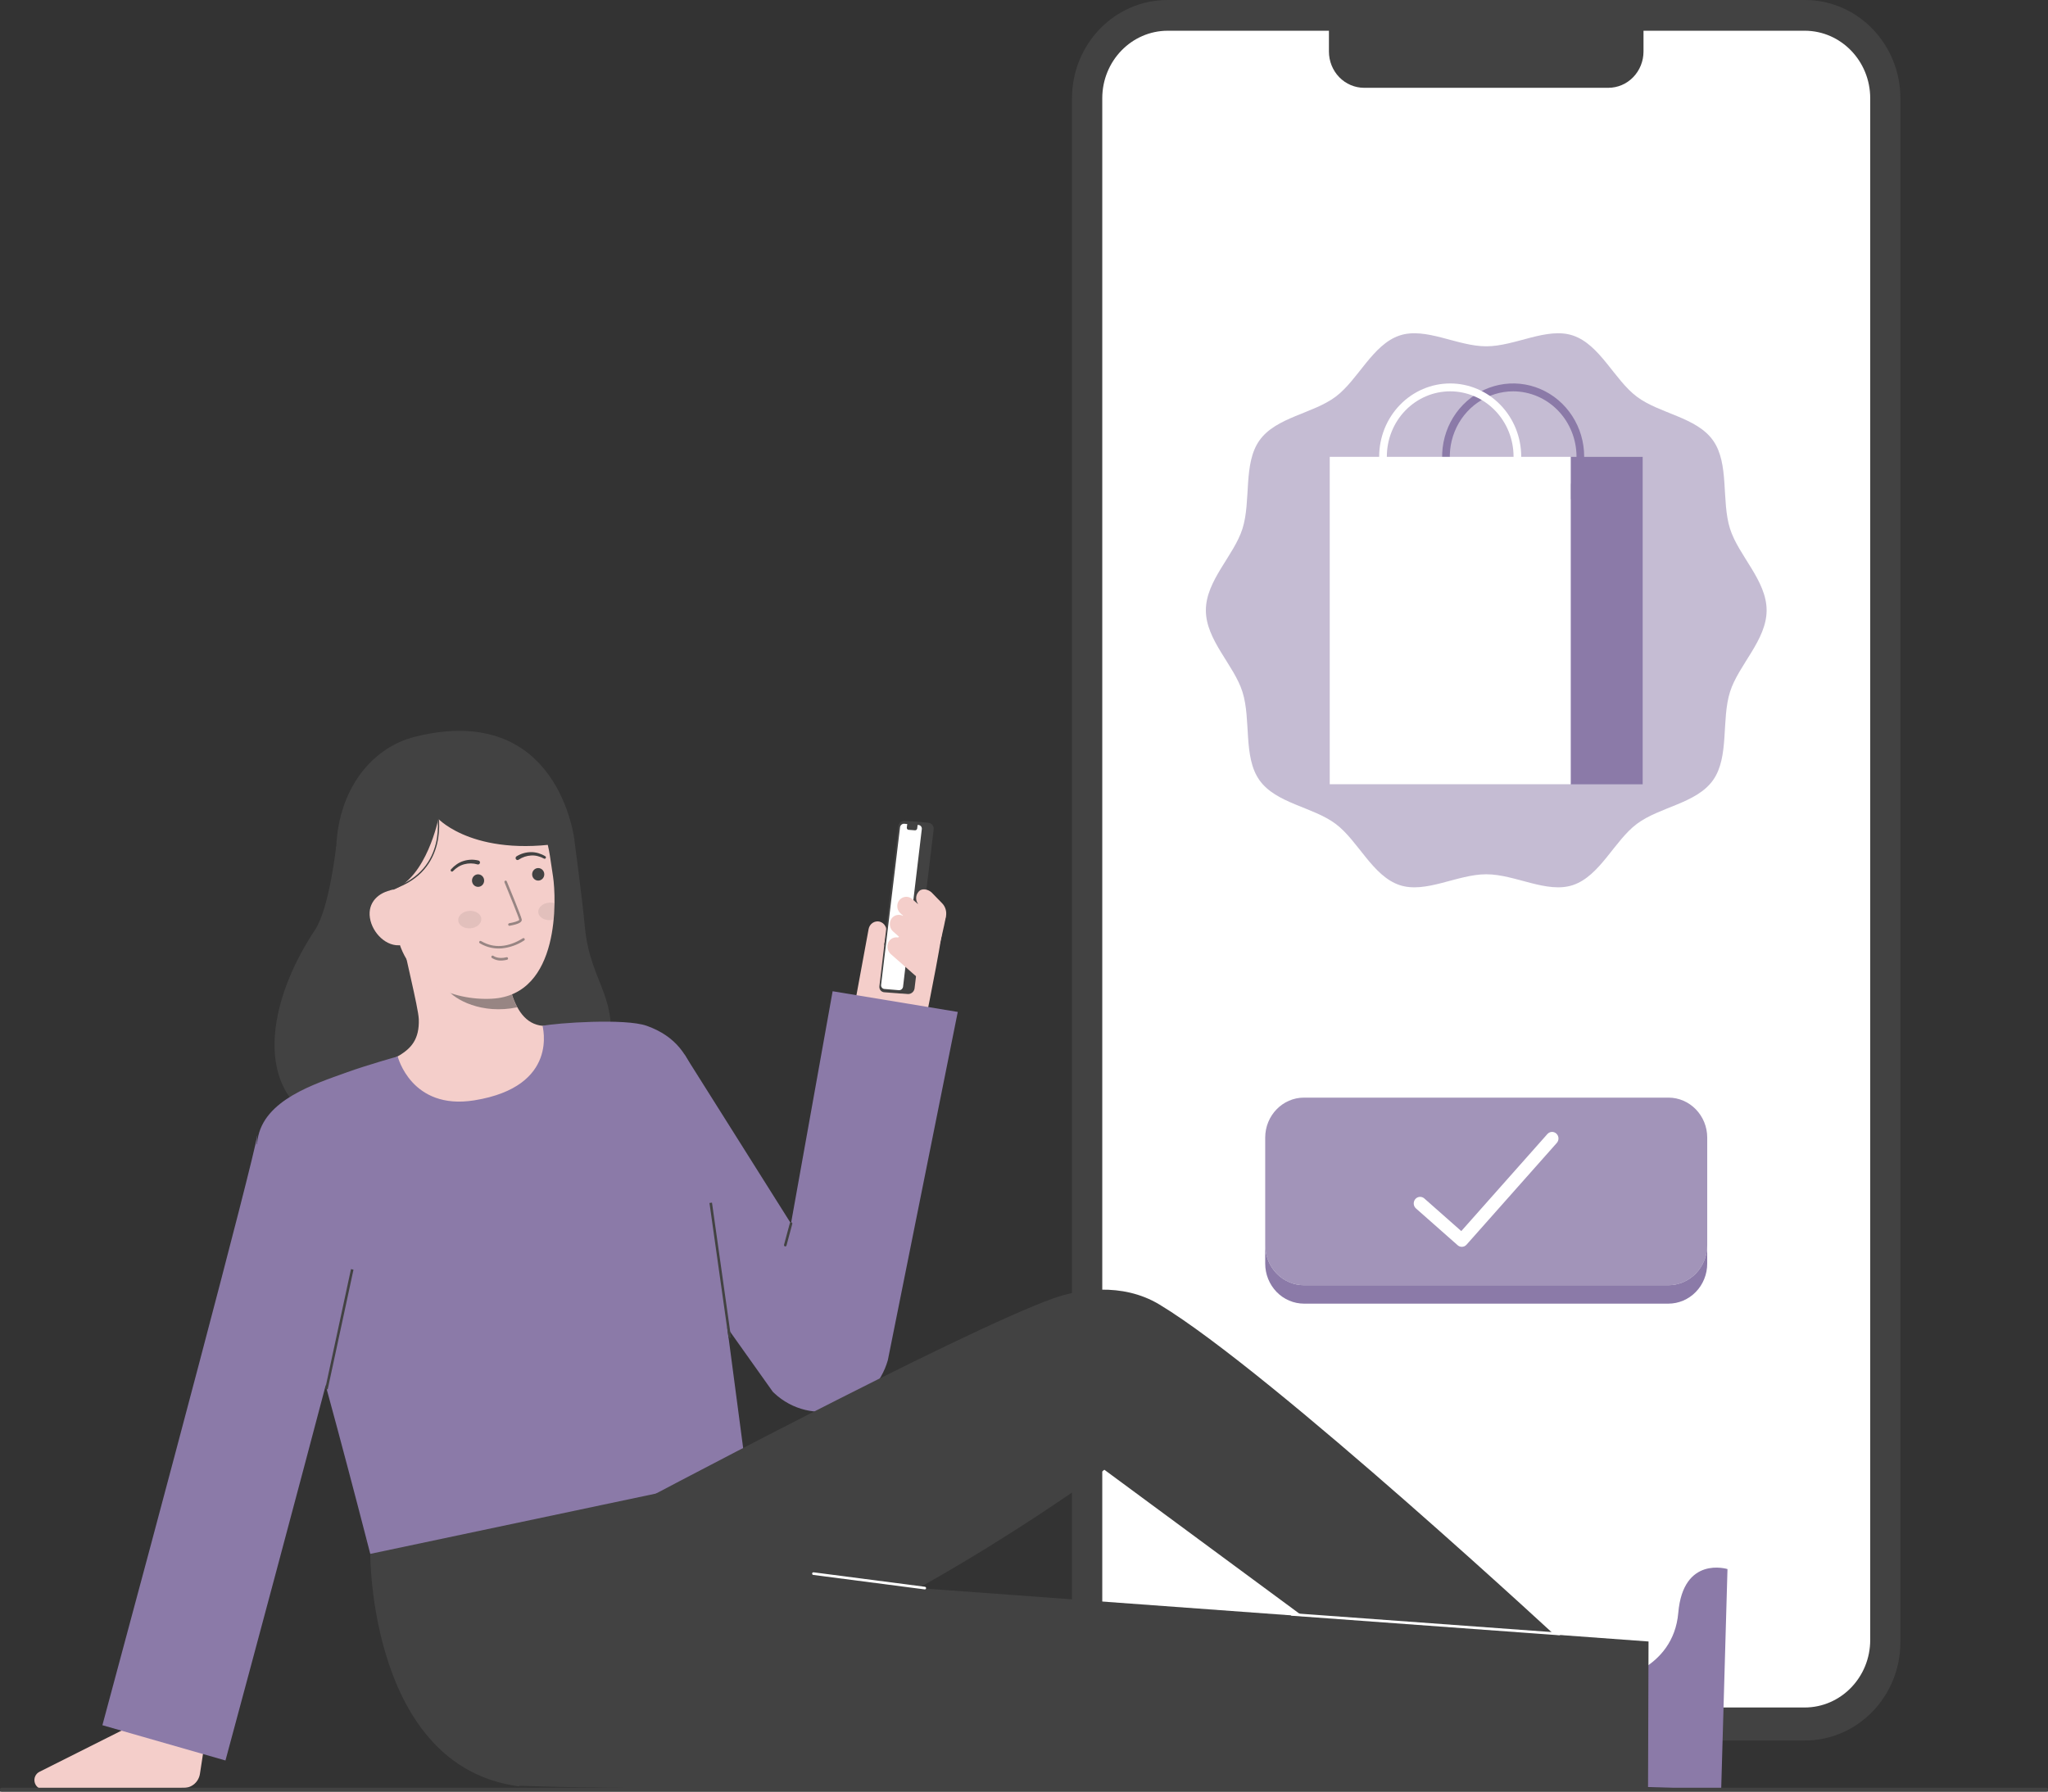<svg width="120" height="105" viewBox="0 0 120 105" fill="none" xmlns="http://www.w3.org/2000/svg">
<rect x="0" y="0" width="120" height="105" fill="#333333" stroke="none"/>
<path d="M105.756 0H68.407C65.317 0 62.812 2.581 62.812 5.765V96.24C62.812 99.424 65.317 102.005 68.407 102.005H105.756C108.846 102.005 111.351 99.424 111.351 96.24V5.765C111.351 2.581 108.846 0 105.756 0Z" fill="#424242"/>
<path d="M105.742 1.801H68.427C66.306 1.801 64.586 3.573 64.586 5.759V96.113C64.586 98.299 66.306 100.071 68.427 100.071H105.742C107.863 100.071 109.583 98.299 109.583 96.113V5.759C109.583 3.573 107.863 1.801 105.742 1.801Z" fill="white"/>
<path d="M77.867 1.055H96.299V3.02C96.299 3.299 96.246 3.576 96.142 3.833C96.038 4.091 95.886 4.326 95.695 4.523C95.504 4.721 95.276 4.877 95.026 4.984C94.776 5.091 94.507 5.146 94.236 5.146H79.93C79.383 5.146 78.858 4.922 78.471 4.524C78.085 4.125 77.867 3.584 77.867 3.021V1.055Z" fill="#424242"/>
<path opacity="0.8" d="M97.756 64.328H76.41C75.152 64.328 74.133 65.379 74.133 66.675V72.976C74.133 74.272 75.152 75.323 76.41 75.323H97.756C99.014 75.323 100.033 74.272 100.033 72.976V66.675C100.033 65.379 99.014 64.328 97.756 64.328Z" fill="#8B7AA8"/>
<path d="M100.032 72.977V74.056C100.032 74.365 99.974 74.67 99.859 74.954C99.745 75.239 99.577 75.498 99.365 75.716C99.154 75.934 98.903 76.106 98.627 76.224C98.35 76.342 98.054 76.403 97.755 76.403H76.41C76.111 76.403 75.815 76.342 75.538 76.224C75.262 76.106 75.011 75.934 74.8 75.716C74.588 75.498 74.421 75.239 74.306 74.954C74.192 74.67 74.133 74.365 74.133 74.056V72.977C74.133 73.599 74.373 74.196 74.8 74.636C75.227 75.076 75.806 75.323 76.41 75.323H97.755C98.054 75.323 98.35 75.262 98.627 75.144C98.903 75.026 99.154 74.854 99.365 74.636C99.577 74.418 99.745 74.159 99.859 73.874C99.974 73.59 100.032 73.285 100.032 72.977Z" fill="#8B7AA8"/>
<path d="M85.653 73.073C85.564 73.073 85.478 73.04 85.41 72.98L82.967 70.823C82.891 70.756 82.845 70.661 82.837 70.559C82.829 70.457 82.861 70.356 82.926 70.278C82.991 70.201 83.082 70.153 83.181 70.145C83.281 70.137 83.379 70.17 83.454 70.236L85.622 72.151L90.667 66.463C90.734 66.388 90.827 66.343 90.926 66.338C91.025 66.334 91.122 66.37 91.195 66.439C91.269 66.508 91.312 66.604 91.317 66.706C91.321 66.808 91.286 66.908 91.219 66.984L85.93 72.947C85.895 72.987 85.852 73.018 85.805 73.04C85.757 73.062 85.706 73.073 85.653 73.073Z" fill="white"/>
<g opacity="0.5">
<path d="M103.513 35.768C103.513 37.515 101.865 38.973 101.368 40.55C100.853 42.185 101.337 44.358 100.376 45.719C99.406 47.093 97.243 47.286 95.91 48.285C94.59 49.276 93.749 51.341 92.163 51.872C90.632 52.384 88.781 51.239 87.085 51.239C85.389 51.239 83.537 52.384 82.007 51.872C80.42 51.341 79.58 49.276 78.26 48.285C76.926 47.286 74.763 47.093 73.793 45.719C72.832 44.358 73.316 42.184 72.801 40.55C72.304 38.973 70.656 37.515 70.656 35.768C70.656 34.02 72.304 32.562 72.801 30.985C73.316 29.351 72.832 27.177 73.793 25.816C74.763 24.442 76.926 24.25 78.26 23.25C79.58 22.26 80.421 20.194 82.007 19.663C83.537 19.151 85.389 20.296 87.085 20.296C88.781 20.296 90.633 19.151 92.163 19.663C93.749 20.194 94.59 22.259 95.91 23.25C97.243 24.25 99.406 24.442 100.376 25.816C101.337 27.177 100.853 29.351 101.368 30.985C101.865 32.562 103.513 34.02 103.513 35.768Z" fill="#8B7AA8"/>
</g>
<path d="M92.032 45.965H96.25V26.776H92.032V45.965Z" fill="#8B7AA8"/>
<path d="M88.662 31.049C87.838 31.049 87.034 30.798 86.35 30.327C85.665 29.856 85.132 29.186 84.817 28.402C84.502 27.619 84.419 26.756 84.58 25.924C84.74 25.093 85.137 24.328 85.719 23.729C86.301 23.129 87.043 22.721 87.85 22.555C88.657 22.39 89.494 22.474 90.254 22.799C91.015 23.124 91.665 23.673 92.122 24.379C92.579 25.084 92.823 25.913 92.823 26.761C92.822 27.898 92.383 28.988 91.603 29.792C90.823 30.596 89.765 31.048 88.662 31.049ZM88.662 22.935C87.927 22.935 87.21 23.16 86.599 23.58C85.989 24 85.513 24.598 85.232 25.297C84.951 25.996 84.877 26.765 85.02 27.507C85.164 28.25 85.517 28.931 86.037 29.466C86.556 30.001 87.217 30.366 87.937 30.513C88.657 30.661 89.404 30.585 90.082 30.296C90.761 30.006 91.341 29.516 91.749 28.887C92.156 28.257 92.374 27.518 92.374 26.761C92.373 25.747 91.981 24.774 91.286 24.057C90.59 23.34 89.646 22.937 88.662 22.935Z" fill="#8B7AA8"/>
<path d="M89.134 26.775C89.134 26.77 89.134 26.766 89.134 26.761C89.134 25.624 88.696 24.533 87.915 23.729C87.135 22.924 86.076 22.473 84.972 22.473C83.869 22.473 82.81 22.924 82.03 23.729C81.249 24.533 80.811 25.624 80.811 26.761C80.811 26.766 80.811 26.77 80.811 26.775H77.914V45.963H92.031V26.775H89.134ZM81.26 26.761C81.26 25.747 81.651 24.773 82.347 24.056C83.044 23.338 83.988 22.935 84.972 22.935C85.957 22.935 86.901 23.338 87.598 24.056C88.294 24.773 88.685 25.747 88.685 26.761C88.685 26.766 88.685 26.77 88.685 26.775H81.26C81.26 26.77 81.26 26.766 81.26 26.761Z" fill="white"/>
<path d="M12.04 101.84L11.716 103.954C11.681 104.183 11.569 104.391 11.398 104.543C11.228 104.694 11.011 104.779 10.786 104.781L2.542 104.863C2.424 104.864 2.309 104.824 2.215 104.749C2.122 104.673 2.057 104.568 2.03 104.449C2.002 104.33 2.015 104.205 2.066 104.095C2.117 103.985 2.202 103.896 2.309 103.842L7.258 101.357L12.04 101.84Z" fill="#F4CECA"/>
<path d="M21.695 91.068C21.695 91.068 21.64 103.535 30.395 104.689L38.637 96.916L43.748 86.412L24.62 88.587L21.695 91.068Z" fill="#424242"/>
<path d="M21.464 90.388L21.438 90.395C21.438 90.395 21.352 89.867 21.464 90.388Z" fill="#424242"/>
<path d="M55.212 54.194C55.211 54.189 55.206 54.185 55.203 54.181L55.308 54.022C55.381 53.916 55.416 53.788 55.408 53.659C55.399 53.529 55.348 53.407 55.262 53.312C55.207 53.254 55.14 53.209 55.066 53.181C54.992 53.153 54.913 53.141 54.834 53.148C54.755 53.155 54.679 53.18 54.611 53.221C54.543 53.262 54.485 53.318 54.44 53.385L54.197 53.751C54.196 53.749 54.196 53.746 54.194 53.745C54.192 53.743 54.188 53.745 54.185 53.743C54.23 53.627 54.235 53.499 54.2 53.38C54.165 53.261 54.091 53.158 53.992 53.088C53.746 52.889 53.407 53.075 53.25 53.312L51.803 55.41L51.938 54.681C51.966 54.54 51.942 54.392 51.869 54.269C51.797 54.145 51.682 54.055 51.547 54.015C51.477 53.997 51.404 53.994 51.332 54.007C51.261 54.019 51.193 54.046 51.132 54.086C51.071 54.127 51.018 54.179 50.978 54.241C50.938 54.303 50.91 54.373 50.896 54.446L50.164 58.423C50.078 58.89 50.172 59.373 50.426 59.769C50.68 60.165 51.074 60.444 51.524 60.546C52.046 60.664 52.59 60.618 53.087 60.415C53.584 60.212 54.011 59.861 54.313 59.407C54.313 59.407 55.406 54.011 55.212 54.194Z" fill="#F4CECA"/>
<path d="M53.947 48.176L54.387 48.22C54.433 48.222 54.477 48.233 54.518 48.254C54.559 48.274 54.596 48.303 54.626 48.338C54.655 48.373 54.678 48.414 54.692 48.459C54.706 48.503 54.712 48.55 54.708 48.596L53.587 57.935C53.57 58.032 53.519 58.119 53.442 58.178C53.366 58.238 53.271 58.265 53.176 58.255L52.672 58.216L53.947 48.176Z" fill="#424242"/>
<path d="M52.756 58.226L51.822 58.154C51.781 58.153 51.739 58.143 51.702 58.125C51.664 58.107 51.63 58.081 51.602 58.05C51.574 58.018 51.553 57.98 51.539 57.939C51.526 57.898 51.521 57.855 51.525 57.812L52.645 48.392C52.66 48.305 52.707 48.226 52.776 48.172C52.845 48.119 52.931 48.094 53.017 48.104L53.951 48.176C53.993 48.177 54.034 48.187 54.072 48.205C54.11 48.223 54.144 48.248 54.172 48.281C54.199 48.312 54.221 48.35 54.234 48.391C54.247 48.431 54.252 48.475 54.249 48.517L53.128 57.937C53.114 58.025 53.067 58.104 52.998 58.157C52.928 58.211 52.842 58.236 52.756 58.226Z" fill="#424242"/>
<path d="M52.657 58.032L51.83 57.962C51.802 57.961 51.773 57.955 51.747 57.942C51.721 57.93 51.698 57.912 51.679 57.89C51.66 57.868 51.645 57.843 51.636 57.815C51.627 57.786 51.623 57.757 51.626 57.727L52.737 48.477C52.747 48.417 52.779 48.363 52.827 48.326C52.874 48.289 52.934 48.272 52.993 48.279L53.809 48.349C53.837 48.35 53.865 48.357 53.891 48.369C53.917 48.381 53.941 48.399 53.96 48.421C53.979 48.443 53.994 48.469 54.003 48.497C54.012 48.525 54.015 48.554 54.013 48.584L52.913 57.833C52.903 57.894 52.87 57.948 52.823 57.985C52.775 58.022 52.716 58.038 52.657 58.032Z" fill="white"/>
<path d="M53.605 48.662L53.243 48.633C53.228 48.633 53.212 48.63 53.198 48.623C53.184 48.616 53.172 48.607 53.162 48.595C53.151 48.583 53.144 48.569 53.139 48.554C53.134 48.539 53.132 48.523 53.133 48.508L53.167 48.221L53.776 48.268L53.742 48.555C53.737 48.587 53.719 48.616 53.694 48.636C53.669 48.656 53.637 48.665 53.605 48.662Z" fill="#424242"/>
<path d="M52.068 55.196C52.125 55.099 52.211 55.023 52.312 54.979C52.413 54.934 52.525 54.923 52.633 54.947C52.633 54.938 52.636 54.928 52.641 54.919C52.647 54.913 52.654 54.909 52.662 54.906C52.67 54.904 52.678 54.903 52.686 54.905L52.342 54.602C52.238 54.515 52.169 54.392 52.147 54.257C52.124 54.121 52.15 53.981 52.219 53.864C52.292 53.75 52.402 53.668 52.53 53.634C52.658 53.599 52.793 53.615 52.91 53.678C52.91 53.672 52.914 53.668 52.915 53.663L52.773 53.538C52.676 53.456 52.61 53.341 52.585 53.214C52.561 53.087 52.579 52.955 52.638 52.84C52.677 52.769 52.73 52.708 52.794 52.661C52.858 52.613 52.932 52.581 53.01 52.567C53.087 52.552 53.167 52.556 53.243 52.577C53.319 52.598 53.39 52.637 53.45 52.689L53.777 52.977C53.779 52.975 53.777 52.972 53.779 52.97C53.781 52.968 53.784 52.968 53.787 52.966C53.714 52.866 53.677 52.745 53.681 52.62C53.685 52.496 53.729 52.377 53.807 52.282C53.994 52.024 54.369 52.112 54.58 52.298L55.202 52.937C55.298 53.035 55.369 53.157 55.408 53.291C55.447 53.424 55.454 53.566 55.428 53.703C55.199 54.887 54.529 57.968 53.855 57.374L52.193 55.914C52.096 55.826 52.032 55.708 52.009 55.577C51.986 55.447 52.007 55.312 52.068 55.196Z" fill="#F4CECA"/>
<path d="M48.787 58.094L46.346 71.709L40.104 61.797L35.336 67.569L45.281 81.567L45.365 81.648C45.877 82.128 46.499 82.466 47.173 82.629C47.847 82.793 48.55 82.777 49.216 82.583C49.882 82.39 50.489 82.024 50.98 81.522C51.471 81.019 51.83 80.396 52.023 79.711L56.119 59.306L48.787 58.094Z" fill="#8B7AA8"/>
<path d="M46.012 73.049C46.006 73.049 45.999 73.048 45.992 73.046C45.973 73.041 45.957 73.028 45.947 73.01C45.938 72.992 45.935 72.971 45.94 72.952L46.279 71.689C46.284 71.67 46.297 71.653 46.314 71.643C46.331 71.633 46.352 71.63 46.371 71.636C46.39 71.641 46.406 71.654 46.416 71.672C46.426 71.69 46.428 71.711 46.423 71.731L46.084 72.993C46.08 73.009 46.071 73.023 46.058 73.033C46.045 73.043 46.029 73.049 46.012 73.049Z" fill="#424242"/>
<path d="M19.698 49.599C19.698 49.599 19.305 53.223 18.454 54.505C16.005 58.196 15.158 62.437 17.349 64.773C19.539 67.11 34.13 67.814 35.459 62.733C36.577 58.455 34.6 57.898 34.269 54.312C34.119 52.689 33.661 49.279 33.661 49.279" fill="#424242"/>
<path d="M32.88 60.173C32.854 60.175 33.512 64.919 28.147 65.627C24.433 66.117 22.334 62.393 22.25 62.411C22.627 62.241 23.249 61.95 23.422 61.842C24.079 61.433 24.582 60.919 24.538 59.727C24.513 59.04 23.655 55.68 23.578 54.996L29.449 55.102C29.653 56.538 29.758 59.945 31.799 60.121C32.138 60.15 32.501 60.165 32.88 60.173Z" fill="#F4CECA"/>
<path opacity="0.52" d="M30.303 59.035C30.157 58.761 30.04 58.472 29.956 58.172C29.755 57.49 29.628 56.787 29.577 56.076C28.404 56.158 27.232 55.9 26.195 55.33C26.17 55.749 25.941 57.604 26.175 57.947C26.617 58.596 28.259 59.466 30.303 59.035Z" fill="#424242"/>
<path d="M28.821 58.532C26.554 58.653 23.674 57.588 23.203 54.462L22.779 51.642C22.308 48.516 23.52 45.728 26.375 45.271C29.231 44.815 31.748 47.007 32.218 50.133L32.406 51.382C32.587 52.581 32.866 58.316 28.821 58.532Z" fill="#F4CECA"/>
<path opacity="0.52" d="M29.856 54.256H29.862C29.977 54.237 30.092 54.211 30.205 54.179C30.374 54.13 30.595 54.045 30.572 53.889C30.545 53.711 29.782 51.865 29.695 51.655C29.692 51.646 29.686 51.638 29.679 51.631C29.672 51.624 29.664 51.619 29.655 51.615C29.646 51.611 29.637 51.609 29.627 51.609C29.618 51.609 29.608 51.611 29.599 51.615C29.59 51.619 29.582 51.625 29.576 51.632C29.569 51.639 29.564 51.647 29.56 51.657C29.556 51.666 29.555 51.675 29.555 51.685C29.555 51.695 29.557 51.705 29.561 51.714C29.886 52.501 30.409 53.792 30.427 53.912C30.406 53.967 30.126 54.062 29.839 54.108C29.82 54.111 29.803 54.121 29.792 54.137C29.78 54.153 29.775 54.172 29.777 54.191C29.779 54.211 29.789 54.228 29.803 54.241C29.818 54.253 29.837 54.259 29.856 54.258L29.856 54.256Z" fill="#424242"/>
<path opacity="0.52" d="M29.399 55.582C29.864 55.536 30.312 55.378 30.707 55.121C30.716 55.116 30.724 55.109 30.73 55.102C30.737 55.094 30.741 55.084 30.744 55.074C30.747 55.065 30.748 55.054 30.746 55.044C30.745 55.034 30.742 55.024 30.737 55.015C30.731 55.006 30.725 54.998 30.716 54.992C30.708 54.986 30.699 54.982 30.689 54.98C30.679 54.978 30.669 54.978 30.66 54.98C30.65 54.982 30.64 54.986 30.632 54.992C29.779 55.525 28.946 55.587 28.223 55.173C28.209 55.164 28.194 55.156 28.178 55.149C28.16 55.141 28.14 55.141 28.122 55.149C28.105 55.157 28.09 55.172 28.083 55.191C28.076 55.209 28.076 55.23 28.084 55.248C28.092 55.266 28.106 55.281 28.124 55.288C28.13 55.291 28.139 55.296 28.152 55.304C28.532 55.522 28.966 55.619 29.399 55.582Z" fill="#424242"/>
<path d="M20.48 52.541L23.04 52.147C24.993 51.409 25.686 47.992 25.686 47.992C25.686 47.992 27.951 50.422 33.666 49.279C33.666 49.279 32.791 41.09 24.335 43.173C21.609 43.846 19.579 46.585 19.7 50.343C19.785 52.977 20.48 52.541 20.48 52.541Z" fill="#424242"/>
<path d="M23.525 55.387C22.657 55.526 21.809 54.682 21.674 53.787C21.54 52.893 22.169 52.287 23.037 52.148L23.574 52.676L24.27 55.268L23.525 55.387Z" fill="#F4CECA"/>
<path d="M30.266 50.187C30.523 50.028 30.817 49.943 31.116 49.941C31.264 49.94 31.41 49.961 31.552 50.004C31.692 50.046 31.826 50.106 31.952 50.183C31.968 50.194 31.981 50.21 31.986 50.23C31.991 50.249 31.989 50.269 31.98 50.287C31.971 50.305 31.956 50.318 31.937 50.325C31.919 50.331 31.899 50.331 31.881 50.322L31.876 50.32C31.76 50.256 31.636 50.207 31.508 50.175C31.382 50.142 31.251 50.13 31.121 50.138C30.863 50.151 30.613 50.235 30.396 50.38L30.389 50.385C30.364 50.402 30.333 50.409 30.303 50.403C30.274 50.397 30.247 50.379 30.23 50.353C30.213 50.327 30.207 50.295 30.213 50.264C30.219 50.234 30.236 50.207 30.261 50.189L30.266 50.187Z" fill="#424242"/>
<path d="M27.971 50.658C27.722 50.586 27.459 50.584 27.209 50.65C27.082 50.683 26.961 50.735 26.85 50.804C26.737 50.875 26.633 50.959 26.541 51.056L26.536 51.06C26.529 51.067 26.521 51.073 26.512 51.077C26.503 51.081 26.493 51.083 26.483 51.083C26.473 51.083 26.463 51.081 26.453 51.077C26.444 51.073 26.436 51.067 26.429 51.06C26.422 51.053 26.416 51.044 26.412 51.035C26.408 51.025 26.406 51.015 26.406 51.005C26.406 50.994 26.408 50.984 26.412 50.974C26.416 50.965 26.421 50.956 26.428 50.949C26.526 50.837 26.637 50.738 26.758 50.655C26.88 50.57 27.014 50.505 27.156 50.461C27.442 50.37 27.747 50.36 28.038 50.433C28.068 50.441 28.093 50.46 28.109 50.487C28.124 50.513 28.129 50.545 28.122 50.576C28.114 50.606 28.095 50.632 28.069 50.648C28.043 50.664 28.012 50.669 27.983 50.662L27.978 50.66L27.971 50.658Z" fill="#424242"/>
<path opacity="0.52" d="M29.467 56.289C29.551 56.282 29.635 56.268 29.717 56.246C29.735 56.241 29.75 56.229 29.76 56.212C29.769 56.195 29.772 56.175 29.767 56.156C29.763 56.137 29.751 56.12 29.735 56.11C29.719 56.1 29.7 56.097 29.681 56.101C29.189 56.229 28.918 56.028 28.906 56.019C28.898 56.013 28.89 56.009 28.88 56.006C28.871 56.004 28.861 56.003 28.852 56.005C28.842 56.006 28.833 56.009 28.825 56.014C28.817 56.019 28.809 56.026 28.804 56.034C28.792 56.05 28.787 56.07 28.79 56.09C28.793 56.109 28.803 56.127 28.818 56.139C29.011 56.265 29.24 56.318 29.467 56.289Z" fill="#424242"/>
<path d="M23.046 52.114L23.023 52.04C26.287 50.957 25.602 47.671 25.595 47.638L25.668 47.621C25.675 47.655 26.374 51.01 23.046 52.114Z" fill="#424242"/>
<path opacity="0.1" d="M27.562 54.406C27.936 54.378 28.222 54.126 28.202 53.843C28.181 53.561 27.862 53.355 27.489 53.384C27.115 53.412 26.829 53.664 26.849 53.947C26.87 54.229 27.189 54.435 27.562 54.406Z" fill="#424242"/>
<path opacity="0.1" d="M31.54 53.465C31.561 53.746 31.88 53.952 32.254 53.924C32.318 53.919 32.382 53.907 32.444 53.888C32.476 53.555 32.491 53.233 32.495 52.935C32.393 52.904 32.286 52.892 32.18 52.901C31.806 52.929 31.52 53.181 31.54 53.465Z" fill="#424242"/>
<path d="M31.536 51.609C31.732 51.609 31.892 51.444 31.892 51.242C31.892 51.039 31.732 50.875 31.536 50.875C31.339 50.875 31.18 51.039 31.18 51.242C31.18 51.444 31.339 51.609 31.536 51.609Z" fill="#424242"/>
<path d="M28.012 51.976C28.209 51.976 28.368 51.812 28.368 51.609C28.368 51.406 28.209 51.242 28.012 51.242C27.816 51.242 27.656 51.406 27.656 51.609C27.656 51.812 27.816 51.976 28.012 51.976Z" fill="#424242"/>
<path d="M41.491 69.105C41.725 71.155 43.415 83.896 43.748 86.411L21.696 91.068C21.127 88.856 18.621 79.187 17.278 74.909C15.997 70.828 14.786 68.752 15.096 66.771C15.458 64.459 18.421 63.533 20.341 62.84C21.513 62.417 23.303 61.915 23.303 61.915C23.303 61.915 24.093 65.083 27.789 64.488C32.822 63.678 31.769 60.127 31.793 60.122C32.601 59.952 36.629 59.669 37.894 60.12C41.342 61.347 40.995 64.761 41.491 69.105Z" fill="#8B7AA8"/>
<path d="M41.718 70.482L41.57 70.504L42.688 78.42L42.836 78.397L41.718 70.482Z" fill="#424242"/>
<path d="M13.211 103.177L6 101.109C9.336 88.756 14.752 68.439 15.082 66.51C15.055 66.692 15.043 66.877 15.047 67.062L22.531 66.953C22.542 67.713 22.548 68.171 17.812 85.996C15.539 94.555 13.234 103.091 13.211 103.177Z" fill="#8B7AA8"/>
<path d="M20.566 74.378L19.055 81.394L19.201 81.428L20.712 74.412L20.566 74.378Z" fill="#424242"/>
<path d="M36.627 88.49C36.627 88.49 56.29 78.022 61.736 76.086C63.147 75.584 65.725 75.123 67.935 76.454C74.527 80.426 91.935 96.598 91.935 96.598L87.706 103.11L64.71 86.139C64.71 86.139 53.691 94.239 43.744 97.802L33.703 96.58L36.627 88.49Z" fill="#424242"/>
<path d="M94.523 98.482C94.523 98.482 98.045 97.892 98.337 94.52C98.629 91.147 101.22 91.959 101.22 91.959L100.851 104.87L94.59 104.681L94.523 98.482Z" fill="#8B7AA8"/>
<path d="M30.395 104.688C30.395 104.688 29.343 104.616 31.731 104.697C40.638 104.999 96.565 104.848 96.565 104.848L96.594 96.203L30.414 91.363L30.395 104.688Z" fill="#424242"/>
<path d="M54.184 93.149C54.181 93.15 54.178 93.15 54.175 93.149L47.651 92.302C47.632 92.3 47.614 92.289 47.602 92.273C47.59 92.257 47.584 92.236 47.587 92.216C47.588 92.206 47.591 92.196 47.595 92.187C47.6 92.178 47.607 92.171 47.614 92.164C47.622 92.158 47.631 92.154 47.641 92.151C47.65 92.148 47.66 92.148 47.67 92.149L54.193 92.996C54.213 92.998 54.232 93.007 54.245 93.022C54.258 93.038 54.265 93.058 54.263 93.078C54.262 93.099 54.253 93.118 54.238 93.132C54.223 93.145 54.204 93.152 54.184 93.151V93.149Z" fill="white"/>
<path d="M91.365 95.838H91.36L75.687 94.693C75.667 94.692 75.648 94.682 75.635 94.667C75.623 94.651 75.616 94.631 75.617 94.611C75.619 94.59 75.628 94.571 75.643 94.558C75.658 94.545 75.677 94.538 75.697 94.539L91.371 95.684C91.38 95.684 91.39 95.686 91.399 95.691C91.408 95.695 91.416 95.701 91.423 95.708C91.429 95.716 91.435 95.724 91.438 95.734C91.442 95.743 91.443 95.753 91.443 95.763C91.442 95.773 91.44 95.784 91.436 95.793C91.432 95.802 91.426 95.81 91.419 95.817C91.412 95.824 91.403 95.829 91.394 95.833C91.385 95.837 91.375 95.838 91.365 95.838L91.365 95.838Z" fill="white"/>
<path d="M119.904 105.001H0.096C0.084 105.001 0.071 104.999 0.06 104.993C0.048 104.988 0.037 104.98 0.028 104.969C0.019 104.958 0.012 104.946 0.007 104.932C0.003 104.918 0 104.902 0 104.887C0 104.872 0.003 104.857 0.007 104.843C0.012 104.829 0.019 104.816 0.028 104.805C0.037 104.795 0.048 104.786 0.06 104.781C0.071 104.775 0.084 104.773 0.096 104.774H119.904C119.916 104.773 119.929 104.775 119.94 104.781C119.952 104.786 119.963 104.795 119.972 104.805C119.981 104.816 119.988 104.829 119.993 104.843C119.997 104.857 120 104.872 120 104.887C120 104.902 119.997 104.918 119.993 104.932C119.988 104.946 119.981 104.958 119.972 104.969C119.963 104.98 119.952 104.988 119.94 104.993C119.929 104.999 119.916 105.001 119.904 105.001Z" fill="#424242"/>
</svg>
